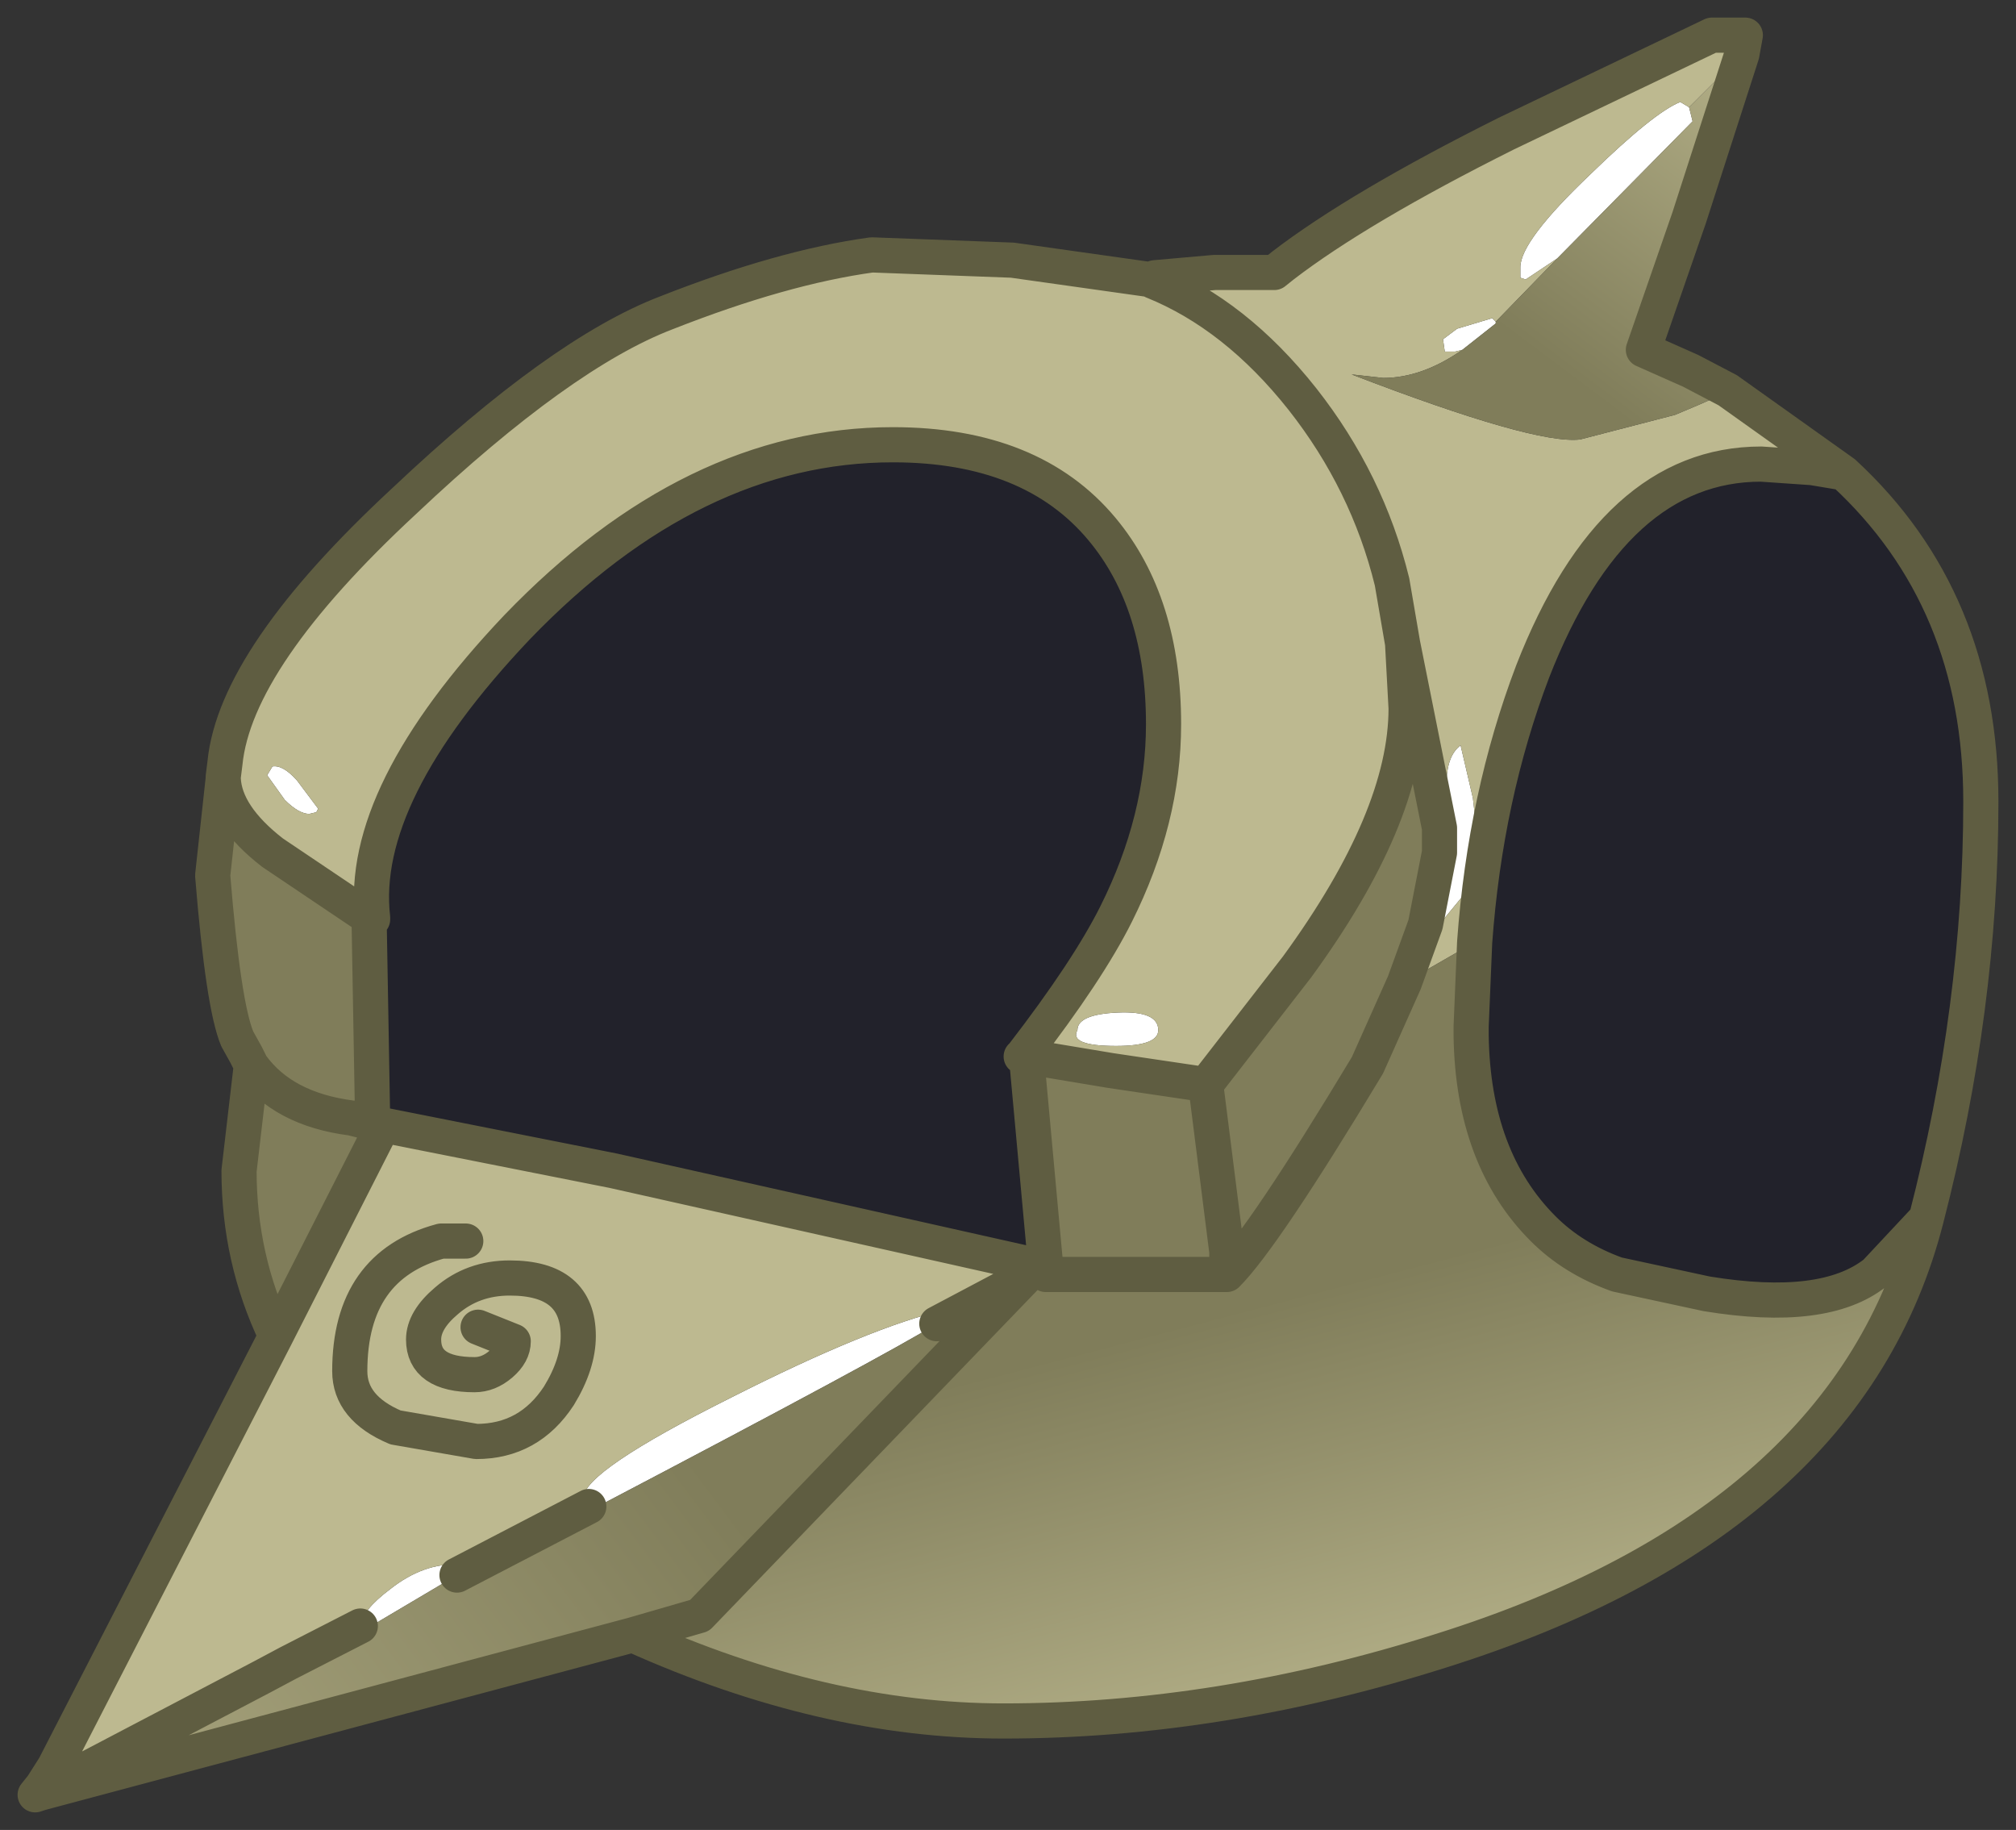 <?xml version="1.0" encoding="UTF-8" standalone="no"?>
<svg xmlns:xlink="http://www.w3.org/1999/xlink" height="52.05px" width="57.35px" xmlns="http://www.w3.org/2000/svg">
  <rect width="100%" height="100%" fill="#333333" stroke="none"/>
  <g transform="matrix(1.0, 0.0, 0.0, 1.0, 32.95, 26.15)">
    <path d="M9.0 0.65 L8.95 1.85 9.0 0.65" fill="#5e5f77" fill-rule="evenodd" stroke="none"/>
    <path d="M19.5 -12.7 Q23.4 -9.1 23.4 -3.35 23.4 2.5 21.85 8.5 L20.4 10.05 Q18.95 11.2 15.6 10.65 L13.05 10.1 Q11.8 9.65 10.95 8.8 8.95 6.8 8.9 3.3 L8.9 3.05 8.95 1.85 9.0 0.65 Q9.3 -3.5 10.65 -7.05 12.95 -12.95 17.15 -12.95 L18.6 -12.85 19.5 -12.7 M-22.35 0.0 L-22.35 -0.05 Q-22.75 -3.55 -18.25 -8.3 -13.25 -13.5 -7.55 -13.5 -3.6 -13.5 -1.6 -11.1 0.15 -9.0 0.15 -5.55 0.15 -2.85 -1.2 -0.15 -2.0 1.45 -3.85 3.85 L-3.9 3.9 -3.75 3.9 -3.2 9.9 -3.45 9.85 -15.5 7.15 -22.05 5.85 -22.35 5.8 -22.35 5.7 -22.45 0.0 -22.35 0.0" fill="#22222b" fill-rule="evenodd" stroke="none"/>
    <path d="M8.0 -1.9 L8.1 -2.6 8.2 -3.85 Q8.2 -4.65 8.6 -4.95 L8.95 -3.45 9.15 -1.7 8.65 -0.65 7.95 0.2 7.6 0.15 8.0 -1.9 M11.35 -18.8 L10.45 -18.2 10.3 -18.25 10.3 -18.55 Q10.3 -19.3 12.3 -21.2 14.1 -22.95 14.85 -23.25 L15.1 -23.1 15.2 -22.7 11.35 -18.8 M9.6 -17.0 L9.6 -16.95 8.65 -16.2 8.45 -16.15 8.15 -16.15 8.1 -16.5 8.5 -16.8 9.5 -17.1 9.6 -17.0 M-23.9 -3.15 L-23.95 -3.05 -24.15 -3.0 Q-24.45 -3.0 -24.85 -3.4 L-25.35 -4.1 -25.2 -4.35 Q-24.9 -4.4 -24.5 -3.95 L-23.9 -3.15 M-2.3 3.15 Q-2.3 2.7 -1.15 2.65 0.0 2.6 0.0 3.15 0.0 3.6 -1.2 3.6 -2.55 3.6 -2.3 3.15 M-16.2 16.7 L-16.25 16.65 -16.35 16.45 Q-16.35 15.7 -12.15 13.6 -8.2 11.6 -6.05 11.1 L-6.0 11.25 -6.3 11.5 Q-7.75 12.4 -15.95 16.7 L-16.2 16.7 M-19.95 18.65 L-22.65 20.25 -22.7 20.1 Q-22.65 19.65 -21.85 19.05 -20.9 18.3 -19.9 18.35 L-19.8 18.45 -19.95 18.65 M-24.75 21.15 L-24.7 21.3 -25.35 21.75 -25.55 21.7 -25.5 21.55 -24.75 21.15" fill="#ffffff" fill-rule="evenodd" stroke="none"/>
    <path d="M-0.1 -18.25 L1.6 -18.4 3.3 -18.4 3.55 -18.6 Q5.7 -20.25 9.9 -22.35 L15.75 -25.15 16.7 -25.15 16.6 -24.6 15.1 -23.1 14.85 -23.25 Q14.1 -22.95 12.3 -21.2 10.3 -19.3 10.3 -18.55 L10.3 -18.25 10.45 -18.2 11.35 -18.8 9.6 -17.0 9.5 -17.1 8.5 -16.8 8.1 -16.5 8.15 -16.15 8.45 -16.15 8.65 -16.2 Q7.5 -15.4 6.4 -15.4 L5.5 -15.5 Q10.7 -13.5 12.0 -13.65 L14.7 -14.35 Q16.15 -14.95 16.2 -15.05 L19.5 -12.7 18.6 -12.85 17.15 -12.95 Q12.95 -12.95 10.65 -7.05 9.3 -3.5 9.0 0.65 L7.0 1.8 7.6 0.15 7.95 0.2 8.65 -0.65 9.15 -1.7 8.95 -3.45 8.6 -4.95 Q8.2 -4.65 8.2 -3.85 L8.1 -2.6 8.0 -1.9 8.0 -2.6 6.95 -7.85 7.05 -6.0 Q7.05 -2.9 3.95 1.35 L1.35 4.7 -1.35 4.3 -3.75 3.9 -3.85 3.85 Q-2.0 1.45 -1.2 -0.15 0.15 -2.85 0.15 -5.55 0.15 -9.0 -1.6 -11.1 -3.6 -13.5 -7.55 -13.5 -13.25 -13.5 -18.25 -8.3 -22.75 -3.55 -22.35 -0.05 L-22.45 -0.05 -25.2 -1.9 Q-26.55 -2.95 -26.6 -4.0 L-26.6 -4.05 -26.55 -4.45 Q-26.25 -7.45 -21.45 -11.9 -17.0 -16.1 -14.0 -17.25 -10.7 -18.55 -8.15 -18.9 L-4.15 -18.75 -0.25 -18.2 -0.15 -18.15 -0.1 -18.25 M-31.75 24.65 L-31.4 24.1 -25.1 11.85 -22.05 5.85 -15.5 7.15 -3.45 9.85 -3.75 10.15 -6.3 11.5 -6.0 11.25 -6.05 11.1 Q-8.2 11.6 -12.15 13.6 -16.35 15.7 -16.35 16.45 L-16.25 16.65 -16.2 16.7 -19.95 18.65 -19.8 18.45 -19.9 18.35 Q-20.9 18.3 -21.85 19.05 -22.65 19.65 -22.7 20.1 L-24.75 21.15 -25.5 21.55 -31.7 24.8 -31.95 24.9 -31.6 24.5 -31.7 24.6 -31.75 24.65 M6.95 -7.85 L6.65 -9.6 Q5.95 -12.45 4.1 -14.8 2.2 -17.2 -0.15 -18.15 2.2 -17.2 4.1 -14.8 5.95 -12.45 6.65 -9.6 L6.95 -7.85 M-23.9 -3.15 L-24.5 -3.95 Q-24.9 -4.4 -25.2 -4.35 L-25.35 -4.1 -24.85 -3.4 Q-24.45 -3.0 -24.15 -3.0 L-23.95 -3.05 -23.9 -3.15 M-2.3 3.15 Q-2.55 3.6 -1.2 3.6 0.0 3.6 0.0 3.15 0.0 2.6 -1.15 2.65 -2.3 2.7 -2.3 3.15 M-19.35 11.6 L-18.35 12.0 Q-18.35 12.35 -18.7 12.65 -19.05 12.95 -19.45 12.95 -20.9 12.95 -20.9 11.95 -20.9 11.4 -20.25 10.85 -19.5 10.2 -18.45 10.2 -16.5 10.2 -16.5 11.85 -16.5 12.65 -17.05 13.55 -17.9 14.85 -19.4 14.85 L-21.7 14.45 Q-23.0 13.9 -23.0 12.85 -23.0 9.85 -20.4 9.15 L-19.7 9.15 -20.4 9.15 Q-23.0 9.85 -23.0 12.85 -23.0 13.9 -21.7 14.45 L-19.4 14.85 Q-17.9 14.85 -17.05 13.55 -16.5 12.65 -16.5 11.85 -16.5 10.2 -18.45 10.2 -19.5 10.2 -20.25 10.85 -20.9 11.4 -20.9 11.95 -20.9 12.95 -19.45 12.95 -19.05 12.95 -18.7 12.65 -18.35 12.35 -18.35 12.0 L-19.35 11.6" fill="#bdb990" fill-rule="evenodd" stroke="none"/>
    <path d="M-31.8 24.85 L-31.95 24.9 -31.75 24.65 -31.7 24.6 -31.6 24.5 -31.95 24.9 -31.7 24.8 -31.8 24.85 M-25.1 11.85 Q-26.15 9.65 -26.15 7.15 L-25.8 4.15 -25.95 3.85 -26.2 3.4 Q-26.6 2.45 -26.9 -1.25 L-26.6 -4.0 Q-26.55 -2.95 -25.2 -1.9 L-22.45 -0.05 -22.45 0.0 -22.35 5.7 -22.95 5.65 -22.35 5.8 -22.05 5.85 -25.1 11.85 M6.95 -7.85 L8.0 -2.6 8.0 -1.9 7.6 0.15 7.0 1.8 5.95 4.15 Q3.0 9.05 1.95 10.1 L1.95 9.45 1.35 4.7 1.95 9.45 1.95 10.1 -3.2 10.1 -3.2 9.9 -3.75 3.9 -1.35 4.3 1.35 4.7 3.95 1.35 Q7.05 -2.9 7.05 -6.0 L6.95 -7.85 M-25.8 4.15 Q-24.9 5.4 -22.95 5.65 -24.9 5.4 -25.8 4.15" fill="#807d5a" fill-rule="evenodd" stroke="none"/>
    <path d="M21.85 8.5 Q19.65 17.15 8.05 20.8 1.75 22.8 -4.4 22.8 -9.5 22.8 -14.95 20.35 L-13.05 19.8 -3.75 10.15 -3.45 9.85 -3.2 9.9 -3.2 10.1 1.95 10.1 Q3.0 9.05 5.95 4.15 L7.0 1.8 9.0 0.65 8.95 1.85 8.9 3.05 8.9 3.3 Q8.95 6.8 10.95 8.8 11.8 9.65 13.05 10.1 L15.6 10.65 Q18.95 11.2 20.4 10.05 L21.85 8.5" fill="url(#gradient0)" fill-rule="evenodd" stroke="none"/>
    <path d="M16.6 -24.6 L15.1 -19.95 13.8 -16.2 15.15 -15.6 16.2 -15.05 Q16.15 -14.95 14.7 -14.35 L12.0 -13.65 Q10.7 -13.5 5.5 -15.5 L6.4 -15.4 Q7.5 -15.4 8.65 -16.2 L9.6 -16.95 9.6 -17.0 11.35 -18.8 15.2 -22.7 15.1 -23.1 16.6 -24.6" fill="url(#gradient1)" fill-rule="evenodd" stroke="none"/>
    <path d="M-14.95 20.35 L-31.8 24.85 -31.7 24.8 -25.5 21.55 -25.55 21.7 -25.35 21.75 -24.7 21.3 -24.75 21.15 -22.7 20.1 -22.65 20.25 -19.95 18.65 -16.2 16.7 -15.95 16.7 Q-7.75 12.4 -6.3 11.5 L-3.75 10.15 -13.05 19.8 -14.95 20.35" fill="url(#gradient2)" fill-rule="evenodd" stroke="none"/>
    <path d="M-0.1 -18.25 L1.6 -18.4 3.3 -18.4 3.55 -18.6 Q5.7 -20.25 9.9 -22.35 L15.75 -25.15 16.7 -25.15 16.6 -24.6 15.1 -19.95 13.8 -16.2 15.15 -15.6 16.2 -15.05 19.5 -12.7 Q23.4 -9.1 23.4 -3.35 23.4 2.5 21.85 8.5 19.65 17.15 8.05 20.8 1.75 22.8 -4.4 22.8 -9.5 22.8 -14.95 20.35 L-31.8 24.85 -31.95 24.9 -31.75 24.65 -31.4 24.1 -25.1 11.85 Q-26.15 9.65 -26.15 7.15 L-25.8 4.15 -25.95 3.85 -26.2 3.4 Q-26.6 2.45 -26.9 -1.25 L-26.6 -4.0 -26.6 -4.05 -26.55 -4.45 Q-26.25 -7.45 -21.45 -11.9 -17.0 -16.1 -14.0 -17.25 -10.7 -18.55 -8.15 -18.9 L-4.15 -18.75 -0.25 -18.2 -0.1 -18.25 M-0.15 -18.15 Q2.2 -17.2 4.1 -14.8 5.95 -12.45 6.65 -9.6 L6.95 -7.85 8.0 -2.6 8.0 -1.9 7.6 0.15 7.0 1.8 5.95 4.15 Q3.0 9.05 1.95 10.1 L1.95 9.45 1.35 4.7 3.95 1.35 Q7.05 -2.9 7.05 -6.0 L6.95 -7.85 M9.0 0.65 Q9.3 -3.5 10.65 -7.05 12.95 -12.95 17.15 -12.95 L18.6 -12.85 19.5 -12.7 M-22.45 -0.05 L-25.2 -1.9 Q-26.55 -2.95 -26.6 -4.0 M-22.45 -0.05 L-22.35 0.0 -22.35 -0.05 Q-22.75 -3.55 -18.25 -8.3 -13.25 -13.5 -7.55 -13.5 -3.6 -13.5 -1.6 -11.1 0.15 -9.0 0.15 -5.55 0.15 -2.85 -1.2 -0.15 -2.0 1.45 -3.85 3.85 L-3.9 3.9 -3.75 3.9 -3.2 9.9 -3.2 10.1 1.95 10.1 M-3.75 3.9 L-1.35 4.3 1.35 4.7 M-0.15 -18.15 L-0.25 -18.2 M-6.3 11.5 L-3.75 10.15 -3.45 9.85 -15.5 7.15 -22.05 5.85 -25.1 11.85 M-3.2 9.9 L-3.45 9.85 M-19.7 9.15 L-20.4 9.15 Q-23.0 9.85 -23.0 12.85 -23.0 13.9 -21.7 14.45 L-19.4 14.85 Q-17.9 14.85 -17.05 13.55 -16.5 12.65 -16.5 11.85 -16.5 10.2 -18.45 10.2 -19.5 10.2 -20.25 10.85 -20.9 11.4 -20.9 11.95 -20.9 12.95 -19.45 12.95 -19.05 12.95 -18.7 12.65 -18.35 12.35 -18.35 12.0 L-19.35 11.6 M-16.2 16.7 L-19.95 18.65 M-22.7 20.1 L-24.75 21.15 -25.5 21.55 -31.7 24.8 -31.95 24.9 -31.6 24.5 -31.7 24.6 -31.75 24.65 M-3.75 10.15 L-13.05 19.8 -14.95 20.35 M-22.95 5.65 L-22.35 5.7 -22.45 0.0 -22.45 -0.05 M-22.35 5.8 L-22.05 5.85 M-22.35 5.8 L-22.95 5.65 Q-24.9 5.4 -25.8 4.15 M8.95 1.85 L8.9 3.05 8.9 3.3 Q8.95 6.8 10.95 8.8 11.8 9.65 13.05 10.1 L15.6 10.65 Q18.95 11.2 20.4 10.05 L21.85 8.5 M8.95 1.85 L9.0 0.65" fill="none" stroke="#5f5d41" stroke-linecap="round" stroke-linejoin="round" stroke-width="1"/>
  </g>
  <defs>
    <linearGradient gradientTransform="matrix(0.002, 0.008, -0.023, 0.006, 4.3, 17.55)" gradientUnits="userSpaceOnUse" id="gradient0" spreadMethod="pad" x1="-819.2" x2="819.2">
      <stop offset="0.0" stop-color="#807d5a"></stop>
      <stop offset="1.0" stop-color="#bdb990" stop-opacity="0.988"></stop>
    </linearGradient>
    <linearGradient gradientTransform="matrix(0.004, -0.006, 0.004, 0.003, 14.6, -20.6)" gradientUnits="userSpaceOnUse" id="gradient1" spreadMethod="pad" x1="-819.2" x2="819.2">
      <stop offset="0.0" stop-color="#807d5a"></stop>
      <stop offset="1.0" stop-color="#bdb990" stop-opacity="0.988"></stop>
    </linearGradient>
    <linearGradient gradientTransform="matrix(-0.014, 0.011, -0.003, -0.004, -24.8, 24.15)" gradientUnits="userSpaceOnUse" id="gradient2" spreadMethod="pad" x1="-819.2" x2="819.2">
      <stop offset="0.0" stop-color="#807d5a"></stop>
      <stop offset="1.0" stop-color="#bdb990" stop-opacity="0.988"></stop>
    </linearGradient>
  </defs>
</svg>